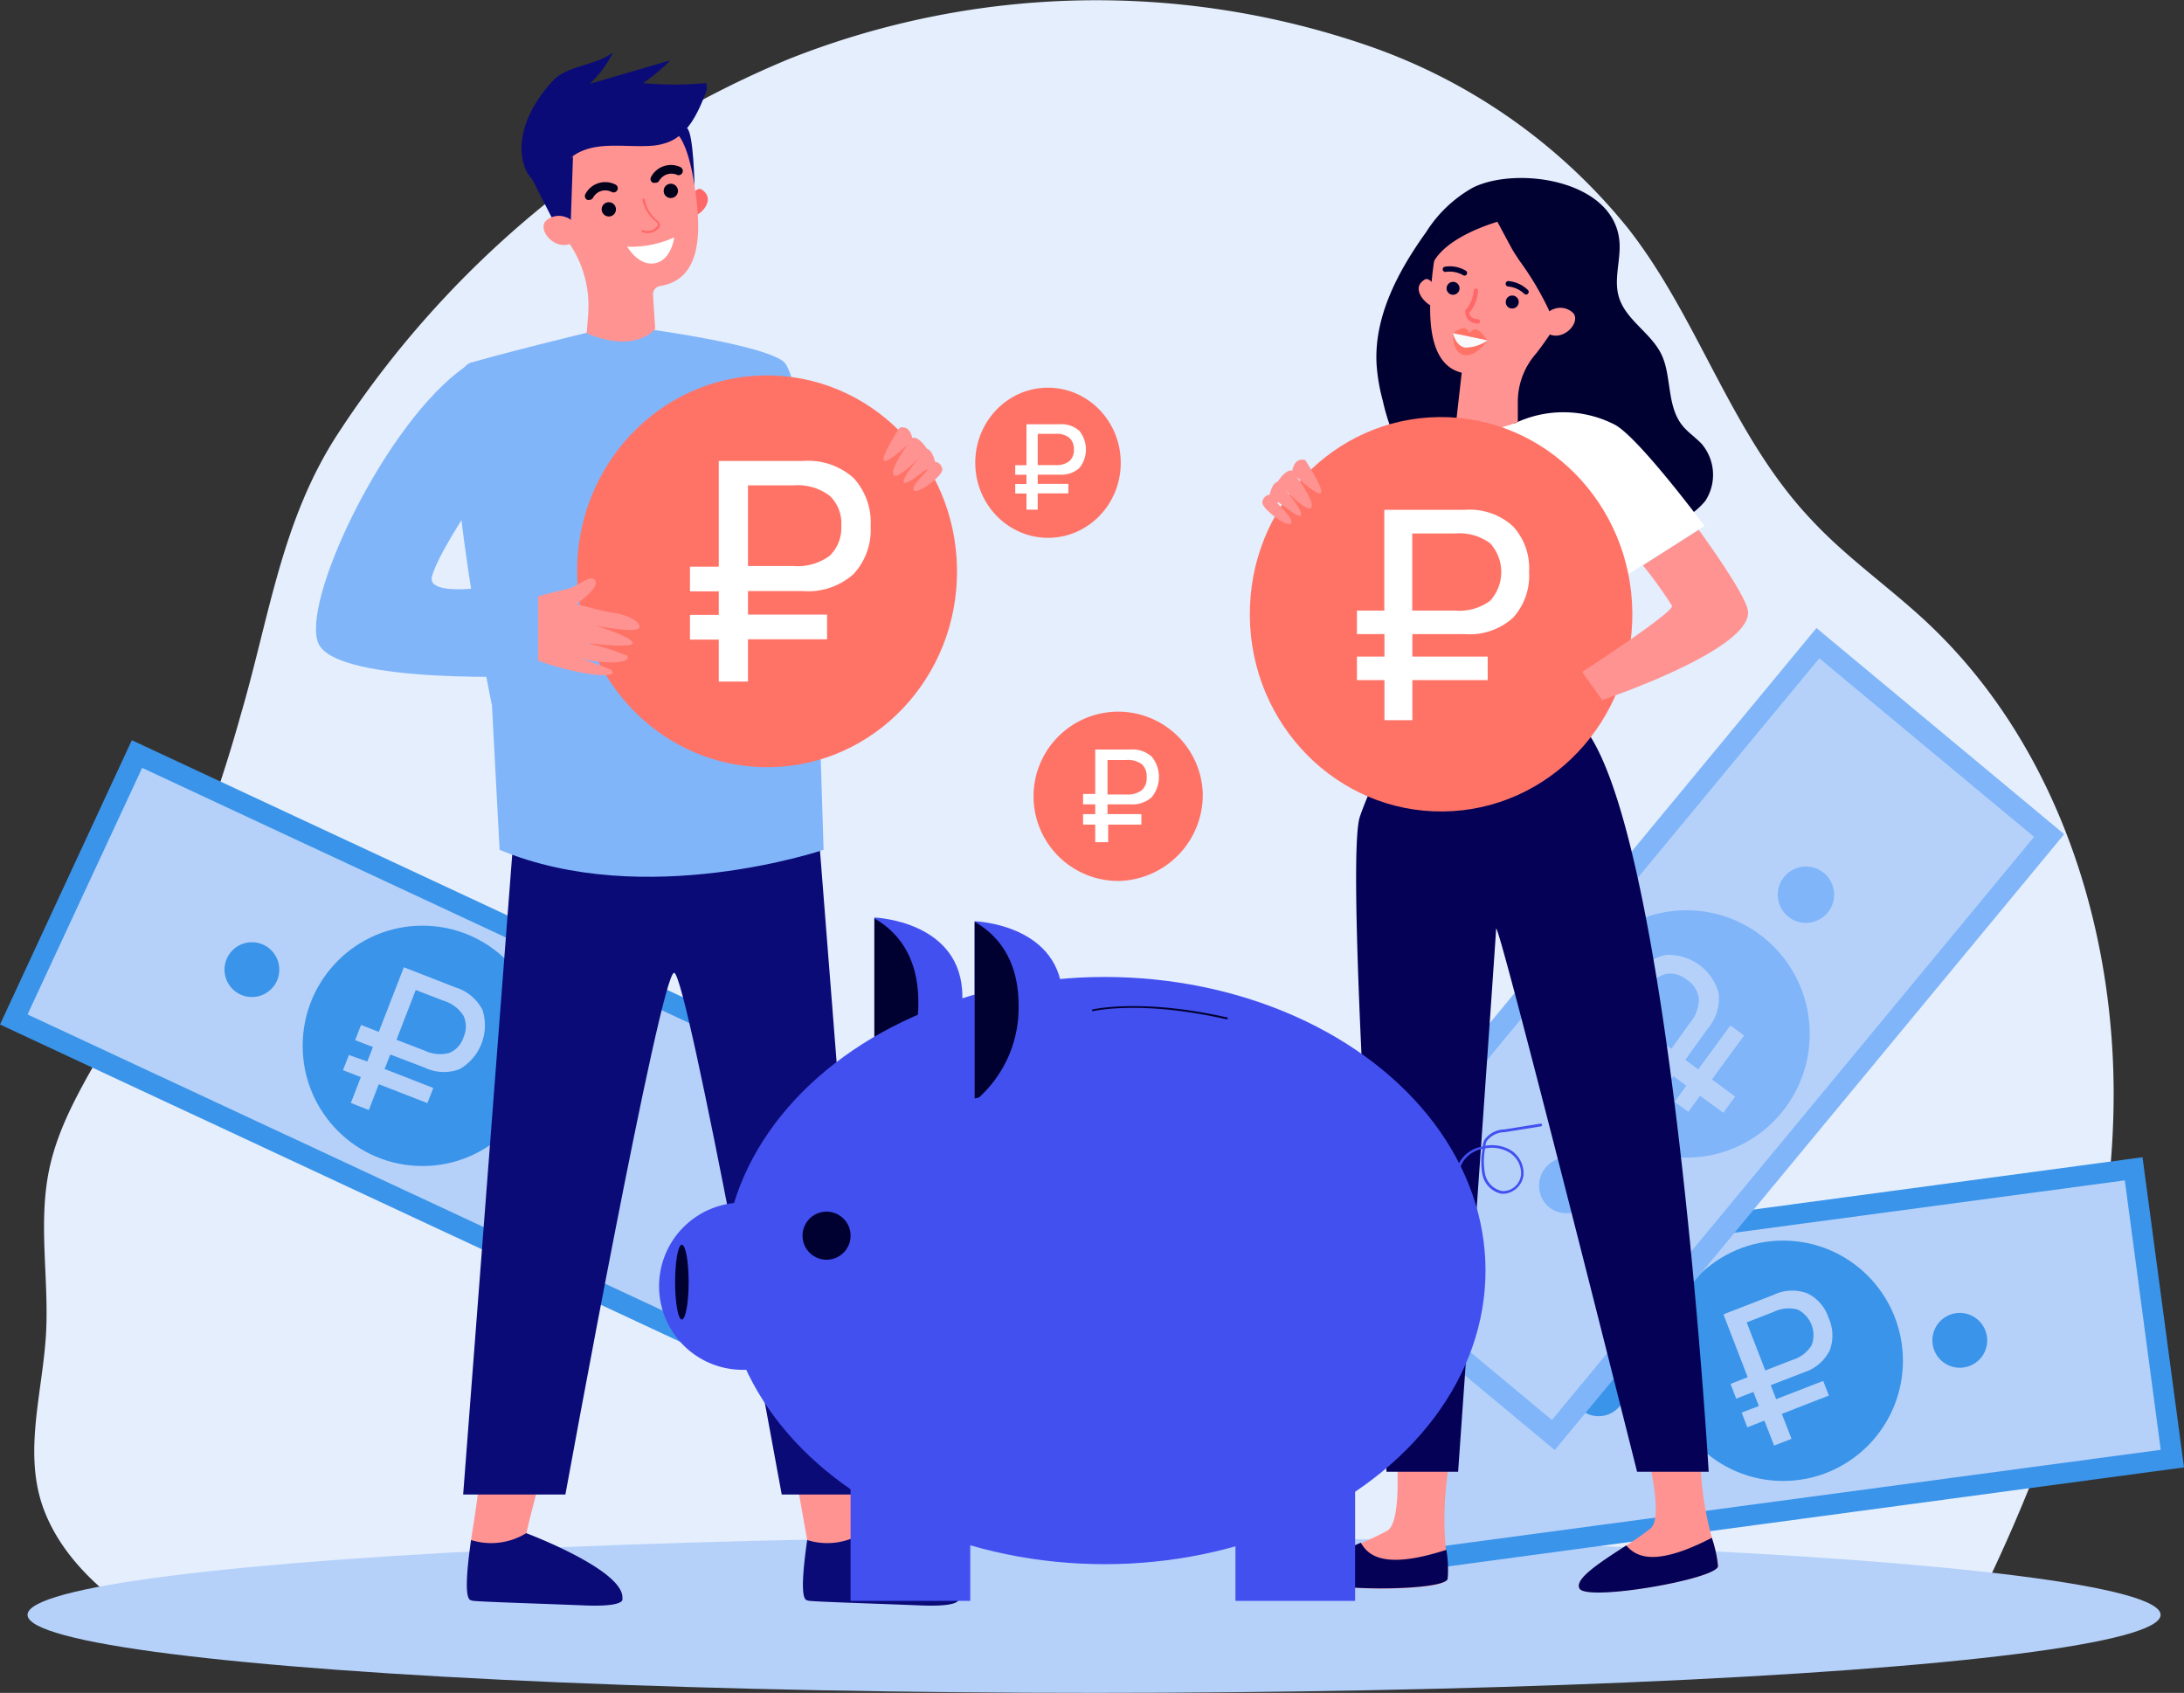 <svg xmlns="http://www.w3.org/2000/svg" viewBox="0 0 169 131"><rect x="0" y="0" width="169" height="131" fill="#333333" stroke="none"/><defs><style>.cls-1{fill:#e4eefd;}.cls-2{fill:#b5d1fa;}.cls-3{fill:#3a94ea;}.cls-4{fill:#ff9391;}.cls-5{fill:#0b0b78;}.cls-6{fill:#80b5fa;}.cls-7{fill:#ff6868;}.cls-8{fill:#01011c;}.cls-9{fill:#fff;}.cls-10{fill:#ff7367;}.cls-11{fill:#010131;}.cls-12{fill:#040156;}.cls-13{fill:#f9f9fb;}.cls-14{fill:#6e9af4;}.cls-15{fill:#4250f0;}</style></defs><title>pic_n_3</title><g id="Layer_2" data-name="Layer 2"><g id="Layer_1-2" data-name="Layer 1"><path class="cls-1" d="M152.55,125c6.16-12.3,10.79-25.67,11-39.44s-4.41-28-14.44-37.4c-2.94-2.75-6.28-5.05-9-8-6.16-6.53-8.63-15.45-14.1-22.45A44.49,44.49,0,0,0,105.87,3.54a64.55,64.55,0,0,0-44.76,1,76.76,76.76,0,0,0-35,29.08c-4.34,6.68-5.27,14.17-7.5,21.76A117.92,117.92,0,0,1,8.4,80.44C6.57,83.67,4.55,86.9,3.8,90.53c-.86,4.16,0,8.46-.24,12.7-.26,4.44-1.72,9-.29,13.24,1.59,4.66,6,8,10.27,10.35Z"/><ellipse class="cls-2" cx="84.66" cy="124.96" rx="82.53" ry="6.04"/><polygon class="cls-2" points="63.52 83.04 10.59 58.35 1.07 78.89 54 103.58 63.52 83.04"/><path class="cls-3" d="M0,79.28l10.2-22L64.59,82.65l-10.2,22ZM11,59.42,2.13,78.5l51.48,24,8.85-19.08Z"/><ellipse class="cls-3" cx="32.69" cy="80.93" rx="9.27" ry="9.3"/><path class="cls-3" d="M47,87.87a2.12,2.12,0,1,0-2.81,1A2.13,2.13,0,0,0,47,87.87Z"/><path class="cls-3" d="M21.41,75.94a2.13,2.13,0,0,0-1-2.82,2.12,2.12,0,1,0,1,2.82Z"/><path class="cls-4" d="M65.43,111.24s1.27,7.43,1.32,7.52-.47.89-.47.89l-2,.36-1.82-.84s-1.06-6-1.25-6.92S65.43,111.24,65.43,111.24Z"/><path class="cls-5" d="M62.46,119.17a5.17,5.17,0,0,0,4.27-.53s7.68,2.88,7.44,5.08c0,0,.33.65-3,.51s-8.5-.29-8.64-.37S61.75,124.14,62.46,119.17Z"/><path class="cls-4" d="M42.64,111.24s-2,7.43-1.91,7.52-.46.89-.46.89l-2,.36-1.82-.84s1-6.11.8-7S42.64,111.24,42.64,111.24Z"/><path class="cls-5" d="M36.45,119.17a5.17,5.17,0,0,0,4.27-.53s7.68,2.88,7.44,5.08c0,0,.33.65-3,.51s-8.49-.29-8.63-.37S35.74,124.14,36.45,119.17Z"/><path class="cls-5" d="M63.37,64.79l4,50.86H60.49S53.2,75.46,52.17,75.28s-8.42,40.37-8.42,40.37H35.84l4-52.18Z"/><path class="cls-6" d="M47.82,25.16s10.52,1.24,12.75,2.77S63.38,54.6,63.38,54.6l.35,11.16s-13.82,4.7-25.07,0L38.07,54.6s-5.26-25.49-1.62-26.54S47.82,25.16,47.82,25.16Z"/><path class="cls-7" d="M53.49,15.18s.42-.77.82-.51c1,.67.16,1.73-.47,2Z"/><path class="cls-4" d="M53.46,12.48h0c0-.08,0-.16,0-.23A5.93,5.93,0,1,0,42.36,15.7c.68,1.33,1.27,2.48,1.87,3.41a8.55,8.55,0,0,1,1.28,5.24l-.11,1.44c3.81,1.61,5.3-.34,5.3-.34l-.17-2.62a.66.66,0,0,1,.56-.7h0C55.56,21.43,53.65,14.52,53.46,12.48Z"/><path class="cls-8" d="M47.66,16.15a.55.55,0,0,0-1.1.1.56.56,0,0,0,.6.5A.55.55,0,0,0,47.66,16.15Z"/><path class="cls-8" d="M52.46,14.72a.56.56,0,0,0-.6-.5.55.55,0,0,0-.5.6.54.54,0,0,0,.6.5A.55.55,0,0,0,52.46,14.72Z"/><path class="cls-8" d="M45.61,15.47a.45.45,0,0,1-.16,0,.33.33,0,0,1-.16-.44,1.74,1.74,0,0,1,2.31-.76.32.32,0,0,1,.18.42.33.33,0,0,1-.42.18,1.07,1.07,0,0,0-1.48.45A.34.34,0,0,1,45.61,15.47Z"/><path class="cls-8" d="M50.69,14.14a.33.33,0,0,1-.17,0,.32.32,0,0,1-.15-.43,1.74,1.74,0,0,1,2.3-.77.33.33,0,0,1-.23.61A1.1,1.1,0,0,0,51,14,.32.32,0,0,1,50.69,14.14Z"/><polygon class="cls-5" points="41.14 13.79 43.11 17.65 44.16 17.34 44.34 12.11 41.14 13.79"/><path class="cls-4" d="M44.32,17.19a.92.92,0,0,0-.5-.37,1.49,1.49,0,0,0-1.61.3c-.66.79,1,2.59,2.33,1.5C44.54,18.62,44.92,18.17,44.32,17.19Z"/><path class="cls-7" d="M50.67,17.89a1.15,1.15,0,0,1-1,.06.11.11,0,0,1,0-.13.09.09,0,0,1,.13,0,.9.9,0,0,0,1-.26.34.34,0,0,0,.12-.2c0-.06-.09-.14-.21-.25a2.86,2.86,0,0,1-1-1.67.1.1,0,0,1,.19,0,2.61,2.61,0,0,0,.9,1.57c.15.13.26.24.27.39a.48.48,0,0,1-.16.33A1.9,1.9,0,0,1,50.67,17.89Z"/><path class="cls-9" d="M48.54,19.09a8.09,8.09,0,0,0,3.63-.72s-.2,1.76-1.49,2S48.54,19.09,48.54,19.09Z"/><path class="cls-5" d="M52.3,10.27s.91.52,1.44,4.1c0,0-.07-4-.56-4.44S52.3,10.27,52.3,10.27Z"/><path class="cls-5" d="M42.68,6.36C43.86,5,46,5.15,47.43,4.06a8.44,8.44,0,0,1-1.8,2.43l6.23-1.82a13.07,13.07,0,0,1-2.1,1.76,26.41,26.41,0,0,0,4.87,0,1,1,0,0,1-.06.85C54,8.76,53.22,10.42,51.71,11a4.57,4.57,0,0,1-1.47.29c-2,.11-4.19-.38-5.84.74-.76.53-1.71,2.34-2.79,2.08S39,10.47,42.68,6.36Z"/><ellipse class="cls-10" cx="59.35" cy="44.21" rx="14.7" ry="15.16" transform="translate(-0.56 0.77) rotate(-0.74)"/><path class="cls-4" d="M39.54,46.75s3-.89,4.15-1.12,2-1.27,2.37-.71-1.45,1.82-1.45,1.82,2.22.62,2.94.7,2,.57,1.93,1.1-3.42-.13-3.42-.13,2.8.84,2.89,1.33-3.65,0-3.65,0a19.8,19.8,0,0,1,3.23,1c.18.27-.15.52-1.29.52a10.91,10.91,0,0,1-2.3-.29,24.1,24.1,0,0,1,2.32.85c.22.17.41.56-1.28.38s-5.19-1.1-6.78-2.32Z"/><path class="cls-6" d="M36.45,28.06c-.37.24-.73.51-1.1.8-6,4.79-12.06,17.88-10.71,20.93,1.43,3.24,17,2.52,17,2.52V44.76s-8.81,2-8.21-.17S37.89,37,37.89,37Z"/><path class="cls-4" d="M69.61,33.1s-1.49,2.28-1.2,2.53,1.85-1.25,1.83-1.22-1.38,1.86-1.1,2.33,2-1.34,2-1.34-1.4,1.62-1.2,1.93,1.72-1.1,1.82-1-1.29,1.21-1.06,1.6,2.26-1.09,2.22-1.61a.66.66,0,0,0-.57-.59s-.16-.87-.62-1c0,0-.63-1-1.13-.84C70.58,33.91,70.45,32.87,69.61,33.1Z"/><rect class="cls-2" x="108.48" y="94.22" width="58.38" height="22.65" transform="translate(-12.81 19.24) rotate(-7.64)"/><path class="cls-3" d="M109.54,121.55l-3.2-24,59.45-8,3.21,24Zm-1.4-22.66,2.78,20.85,56.28-7.55-2.78-20.85Z"/><ellipse class="cls-3" cx="137.98" cy="105.3" rx="9.27" ry="9.3"/><path class="cls-3" d="M153.75,103.43a2.12,2.12,0,1,0-1.82,2.39A2.11,2.11,0,0,0,153.75,103.43Z"/><path class="cls-3" d="M125.8,107.18a2.12,2.12,0,1,0-1.82,2.39A2.12,2.12,0,0,0,125.8,107.18Z"/><polygon class="cls-2" points="140.67 49.77 102.3 96.17 120.2 111.05 158.56 64.65 140.67 49.77"/><path class="cls-6" d="M120.31,112.21,101.14,96.27,140.56,48.6l19.17,15.95ZM103.47,96.06l16.62,13.82L157.4,64.76,140.78,50.94Z"/><ellipse class="cls-6" cx="130.5" cy="80.01" rx="9.54" ry="9.57"/><path class="cls-6" d="M141.13,67.55a2.18,2.18,0,1,0,.29,3.08A2.18,2.18,0,0,0,141.13,67.55Z"/><path class="cls-6" d="M122.6,90a2.19,2.19,0,0,0-2.79,3.37,2.17,2.17,0,0,0,3.07-.28A2.2,2.2,0,0,0,122.6,90Z"/><path class="cls-2" d="M132.13,79.62A3.65,3.65,0,0,0,133,76.9a4,4,0,0,0-4.12-3,3.6,3.6,0,0,0-2.32,1.63l-2.66,3.64,4.53,3.33-.91,1.24,1.06.78.91-1.25,1,.75-.91,1.24,1.06.78.91-1.25,1.8,1.32.92-1.26-1.8-1.32,2.49-3.4-1.06-.78-2.49,3.4-1-.74Zm-6.27-1,1.43-2a2.82,2.82,0,0,1,1.59-1.25,2,2,0,0,1,1.65.45,2,2,0,0,1,.93,1.45,2.84,2.84,0,0,1-.7,1.89l-1.43,2Z"/><path class="cls-11" d="M125.32,18.77c.09,1.39-.45,2.83-.06,4.18.51,1.78,2.45,2.77,3.28,4.43s.41,4,1.63,5.53c.43.54,1,.91,1.5,1.43a3.7,3.7,0,0,1,.29,4.42,5.55,5.55,0,0,1-4.71,2c-1.77,0-3.53-.43-5.3-.35s-3.55.69-5.35.63a9.1,9.1,0,0,1-6.45-3.36A16.65,16.65,0,0,1,107,31a14.34,14.34,0,0,1-.48-2.82c-.2-3.7,1.67-7.2,3.83-10.21a10.13,10.13,0,0,1,3.64-3.46C117.41,12.83,125,13.93,125.32,18.77Z"/><path class="cls-4" d="M108,111.45s.63,6.26-.65,7c-2.31,1.29-6.57,2.52-6.21,3.62s10.57,1.15,10.85.14-.86-4.09.35-10.09Z"/><path class="cls-12" d="M111.92,119.93a9,9,0,0,1,.1,2.25c-.28,1-10.49,1-10.85-.14-.27-.82,2-1.74,4.13-2.66C105.81,120.23,106.88,121.56,111.92,119.93Z"/><path class="cls-4" d="M127.18,111.27s1.69,6.06.55,7c-2.06,1.66-6,3.6-5.51,4.63s10.61-.67,10.72-1.72-1.54-3.88-1.37-10Z"/><path class="cls-12" d="M132.46,119a9.38,9.38,0,0,1,.48,2.2c-.11,1-10.18,2.75-10.72,1.72-.4-.76,1.67-2.06,3.62-3.33C126.48,120.3,127.77,121.43,132.46,119Z"/><path class="cls-12" d="M109.22,55.91a25.14,25.14,0,0,0-4,7.31c-1.25,3.94,2.07,50.67,2.07,50.67h5.54s2.94-41.61,2.94-42c0-1.45,10.91,42,10.91,42h5.54s-3-50.86-10-58l-6.5.4Z"/><path class="cls-11" d="M109.22,54.16v1.75s3.3,3.22,13,0l0-1.75-8.54-.54Z"/><path class="cls-9" d="M112.52,33.08s-3.44-.13-5.19,1.08c-1.25.86-4,5.75-4,5.75l3.17,2.7A3.93,3.93,0,0,0,108.68,47l.54,7.13s5.54,3.23,13,0c0,0,1.83-12.54,2.73-11a10.41,10.41,0,0,0,.94,1.37l6-3.81s-5.2-7-7-7.86a8.7,8.7,0,0,0-7.66-.08Z"/><path class="cls-4" d="M111,22.14s-.38-.74-.77-.5c-1,.61-.12,1.68.47,2Z"/><path class="cls-4" d="M117.78,14.39a5.69,5.69,0,0,1,3.86,8.49,24.81,24.81,0,0,1-2.76,4.46,5.66,5.66,0,0,0-1.43,3.88l0,1.45c-3.47,1.27-4.82.4-4.82.4l.48-4.23h0c-3.5-.83-2.28-7.34-2.06-9.28h0c0-.07,0-.14,0-.22A5.68,5.68,0,0,1,117.78,14.39Z"/><path class="cls-11" d="M117.57,20.16a23,23,0,0,1,2.36,4c.07.16.52,1.33.34,1.44A7.28,7.28,0,0,0,122.58,23a5.93,5.93,0,0,0-4.17-8.88,6.24,6.24,0,0,0-5.79,1.6c-1.36,1.47-1.64,3.5-2,5.39.39-2.12,3.44-3.39,5.25-3.95,0,0,1.07,2,1.13,2.1C117.19,19.59,117.38,19.87,117.57,20.16Z"/><path class="cls-4" d="M119.74,24.27a.89.89,0,0,1,.48-.35,1.41,1.41,0,0,1,1.53.32c.62.78-1,2.46-2.26,1.38C119.49,25.62,119.15,25.18,119.74,24.27Z"/><path class="cls-11" d="M111.94,22.3a.5.5,0,0,1,.5-.49.5.5,0,1,1,0,1A.49.49,0,0,1,111.94,22.3Z"/><path class="cls-11" d="M116.52,23.36a.49.49,0,0,1,.5-.49.5.5,0,1,1,0,1A.48.48,0,0,1,116.52,23.36Z"/><path class="cls-10" d="M112.43,25.78s.65-.47.9-.39a.75.75,0,0,1,.38.39.58.58,0,0,1,.47-.3c.31,0,.94.86.94.86s-.91,1.33-1.84,1.13-.84-1.62-.84-1.62Z"/><path class="cls-11" d="M118.07,22.79a.17.17,0,0,0,.16-.06.2.2,0,0,0,0-.29,2.49,2.49,0,0,0-1.5-.69.21.21,0,0,0-.22.19.21.21,0,0,0,.19.23,2.06,2.06,0,0,1,1.23.55A.24.24,0,0,0,118.07,22.79Z"/><path class="cls-11" d="M113.34,21.33a.21.21,0,0,0,.15-.09.21.21,0,0,0-.06-.29,2.4,2.4,0,0,0-1.62-.31.2.2,0,0,0-.17.23.2.2,0,0,0,.23.17,2.11,2.11,0,0,1,1.34.25A.22.22,0,0,0,113.34,21.33Z"/><path class="cls-7" d="M114.09,25a.87.87,0,0,1-.7-.87.21.21,0,0,1,0-.12,2.58,2.58,0,0,0,.65-1.52.17.17,0,0,1,.18-.17.18.18,0,0,1,.16.18,2.9,2.9,0,0,1-.69,1.71c0,.14.12.46.68.49a.19.19,0,0,1,.16.19.18.18,0,0,1-.19.16A1.34,1.34,0,0,1,114.09,25Z"/><path class="cls-13" d="M112.43,25.78l2.69.56a3.18,3.18,0,0,1-1.74.56C112.65,26.79,112.43,25.78,112.43,25.78Z"/><path class="cls-14" d="M117.75,46.05a4.16,4.16,0,0,0,3.57-2.55.09.09,0,0,0,0-.12.1.1,0,0,0-.12,0,4,4,0,0,1-3.4,2.43,3.75,3.75,0,0,1-3.33-1.76.08.08,0,0,0-.12,0,.09.09,0,0,0,0,.12A3.92,3.92,0,0,0,117.75,46.05Z"/><path class="cls-14" d="M106.49,42.7a.09.09,0,0,0,.09-.08,5.36,5.36,0,0,1,1.52-2.93.1.1,0,0,0,0-.13.09.09,0,0,0-.13,0,5.45,5.45,0,0,0-1.58,3,.1.1,0,0,0,.08.1Z"/><path class="cls-2" d="M112.16,56.42a1.64,1.64,0,1,1,1.64,1.64A1.64,1.64,0,0,1,112.16,56.42Zm.75,0a.9.9,0,1,0,.89-.9A.9.9,0,0,0,112.91,56.42Z"/><ellipse class="cls-10" cx="111.64" cy="47.2" rx="14.8" ry="15.26" transform="matrix(1, -0.01, 0.01, 1, -0.6, 1.45)"/><path class="cls-4" d="M101,35.6s1.5,2.3,1.21,2.55-1.86-1.26-1.85-1.23,1.39,1.88,1.11,2.35-2-1.35-2-1.35,1.41,1.64,1.2,1.95-1.72-1.11-1.82-1,1.3,1.23,1.06,1.62-2.27-1.1-2.23-1.62a.67.67,0,0,1,.57-.6s.16-.87.62-1c0,0,.63-1,1.14-.85C100,36.42,100.12,35.38,101,35.6Z"/><path class="cls-4" d="M131.45,41s3.46,4.72,3.79,6.17c.67,3-11.26,7-11.26,7L122.43,52s7.12-4.62,6.95-5.12a31.92,31.92,0,0,0-2.25-3.13Z"/><path class="cls-15" d="M67.66,71V84.81s6.81-1.79,6.81-7.68S67.66,71,67.66,71Z"/><path class="cls-11" d="M68,84.66a9.41,9.41,0,0,0,3.06-7.12c0-3.62-1.7-5.5-3.4-6.47V84.76Z"/><ellipse class="cls-15" cx="85.48" cy="98.32" rx="29.47" ry="22.72"/><path class="cls-15" d="M57.45,93.06h.45a0,0,0,0,1,0,0V106a0,0,0,0,1,0,0h-.45A6.47,6.47,0,0,1,51,99.53v0A6.47,6.47,0,0,1,57.45,93.06Z"/><path class="cls-11" d="M53.29,99.21c0-1.59-.24-2.89-.53-2.89s-.52,1.3-.52,2.89.23,2.9.52,2.9S53.29,100.81,53.29,99.21Z"/><path class="cls-11" d="M65.82,95.61A1.86,1.86,0,1,0,64,97.48,1.86,1.86,0,0,0,65.82,95.61Z"/><path class="cls-15" d="M75.42,71.29V85.07s6.81-1.79,6.81-7.68S75.42,71.29,75.42,71.29Z"/><path class="cls-11" d="M75.76,84.92a9.37,9.37,0,0,0,3.06-7.12c0-3.62-1.7-5.5-3.4-6.47V85Z"/><path class="cls-11" d="M94.92,78.88h0c-6.62-1.51-10.32-.64-10.35-.63a.07.07,0,1,1,0-.14s3.77-.88,10.42.63a.07.07,0,0,1,0,.09A.08.08,0,0,1,94.92,78.88Z"/><rect class="cls-15" x="65.82" y="114.6" width="9.26" height="9.28"/><rect class="cls-15" x="95.6" y="114.6" width="9.26" height="9.28"/><path class="cls-15" d="M116.35,92.38h-.14a1.9,1.9,0,0,1-1.49-1.45,5,5,0,0,1,0-2l-.16,0A2.39,2.39,0,0,0,113.14,90a3.43,3.43,0,0,0-.27.82,2.21,2.21,0,0,1-.64,1.27.1.1,0,0,1-.14,0,.1.1,0,0,1,0-.14,2.06,2.06,0,0,0,.57-1.16,3.71,3.71,0,0,1,.29-.87,2.5,2.5,0,0,1,1.53-1.15,1.83,1.83,0,0,1,.25-.06,1.49,1.49,0,0,1,.13-.49,1.92,1.92,0,0,1,1.54-.82l2.81-.45a.1.1,0,0,1,.12.09.11.11,0,0,1-.09.12l-2.8.45a1.76,1.76,0,0,0-1.4.7,1.4,1.4,0,0,0-.1.35,2.94,2.94,0,0,1,1.85.28,2.1,2.1,0,0,1,1.1,2A1.66,1.66,0,0,1,116.35,92.38Zm-1.43-3.51a5.33,5.33,0,0,0,0,2,1.71,1.71,0,0,0,1.32,1.3,1.42,1.42,0,0,0,1.46-1.25,1.9,1.9,0,0,0-1-1.79A2.67,2.67,0,0,0,114.92,88.87Z"/><path class="cls-10" d="M93.07,61.33a6.55,6.55,0,1,0-6.45,6.84A6.66,6.66,0,0,0,93.07,61.33Z"/><path class="cls-2" d="M32.85,82.61a3.43,3.43,0,0,0,2.72.12,3.91,3.91,0,0,0,1.77-4.57,3.48,3.48,0,0,0-2.09-1.75l-4-1.56-1.94,5-1.37-.54-.46,1.18,1.38.53-.44,1.12L27,81.64l-.46,1.17,1.38.54-.77,2,1.39.55.77-2,3.76,1.46.46-1.17-3.77-1.47.44-1.12Zm-.68-6,2.16.83a2.75,2.75,0,0,1,1.54,1.17,2,2,0,0,1,0,1.65,1.94,1.94,0,0,1-1.11,1.22,2.75,2.75,0,0,1-1.92-.19l-2.16-.83Z"/><path class="cls-9" d="M113.35,49.07a5,5,0,0,0,3.72-1.26,4.82,4.82,0,0,0,1.25-3.55,4.78,4.78,0,0,0-1.25-3.54,5,5,0,0,0-3.72-1.27h-6.23v7.8H105v1.82h2.13v1.74H105v1.82h2.13v3.1h2.16v-3.1h5.83V50.81h-5.83V49.07Zm-4.07-7.79h3.34a4,4,0,0,1,2.69.76,3.31,3.31,0,0,1,0,4.45,4,4,0,0,1-2.69.76h-3.34Z"/><path class="cls-9" d="M62.15,45.74a5.26,5.26,0,0,0,3.91-1.33,5.06,5.06,0,0,0,1.31-3.71A5.07,5.07,0,0,0,66.06,37a5.26,5.26,0,0,0-3.91-1.33H55.62v8.18H53.39v1.91h2.23v1.82H53.39v1.91h2.23v3.25h2.26V49.47H64V47.56H57.88V45.74Zm-4.27-8.18h3.51a4.11,4.11,0,0,1,2.82.81,2.94,2.94,0,0,1,.89,2.33A3,3,0,0,1,64.21,43a4.17,4.17,0,0,1-2.82.8H57.88Z"/><path class="cls-9" d="M87.49,62.24a2.2,2.2,0,0,0,1.64-.56,2.49,2.49,0,0,0,0-3.12A2.2,2.2,0,0,0,87.49,58H84.75v3.44h-.94v.8h.94V63h-.94v.81h.94v1.36h1V63.81h2.57V63H85.7v-.76ZM85.7,58.81h1.47a1.78,1.78,0,0,1,1.19.33,1.25,1.25,0,0,1,.37,1,1.24,1.24,0,0,1-.37,1,1.78,1.78,0,0,1-1.19.34H85.7Z"/><ellipse class="cls-10" cx="81.1" cy="35.81" rx="5.63" ry="5.81" transform="translate(-0.46 1.05) rotate(-0.74)"/><path class="cls-9" d="M82,36.73a2.07,2.07,0,0,0,1.52-.51,2.29,2.29,0,0,0,0-2.88A2.07,2.07,0,0,0,82,32.83H79.43V36h-.87v.74h.87v.71h-.87v.74h.87v1.25h.87V38.18h2.37v-.74H80.3v-.71ZM80.3,33.57h1.36a1.58,1.58,0,0,1,1.09.31,1.16,1.16,0,0,1,.35.9,1.13,1.13,0,0,1-.35.9,1.58,1.58,0,0,1-1.09.31H80.3Z"/><path class="cls-2" d="M139.58,106.2a3.37,3.37,0,0,0,2-1.69,3.26,3.26,0,0,0-.08-2.52,3.2,3.2,0,0,0-1.63-1.9,3.33,3.33,0,0,0-2.63.11l-3.88,1.51,1.88,4.86-1.33.52.44,1.14,1.33-.52.42,1.09-1.33.51.44,1.14,1.32-.52.75,1.93,1.35-.52-.75-1.93,3.64-1.42-.44-1.13-3.64,1.41-.42-1.08Zm-4.42-3.87,2.08-.81a2.65,2.65,0,0,1,1.87-.18,2.21,2.21,0,0,1,1.07,2.77,2.64,2.64,0,0,1-1.5,1.13l-2.08.81Z"/></g></g></svg>